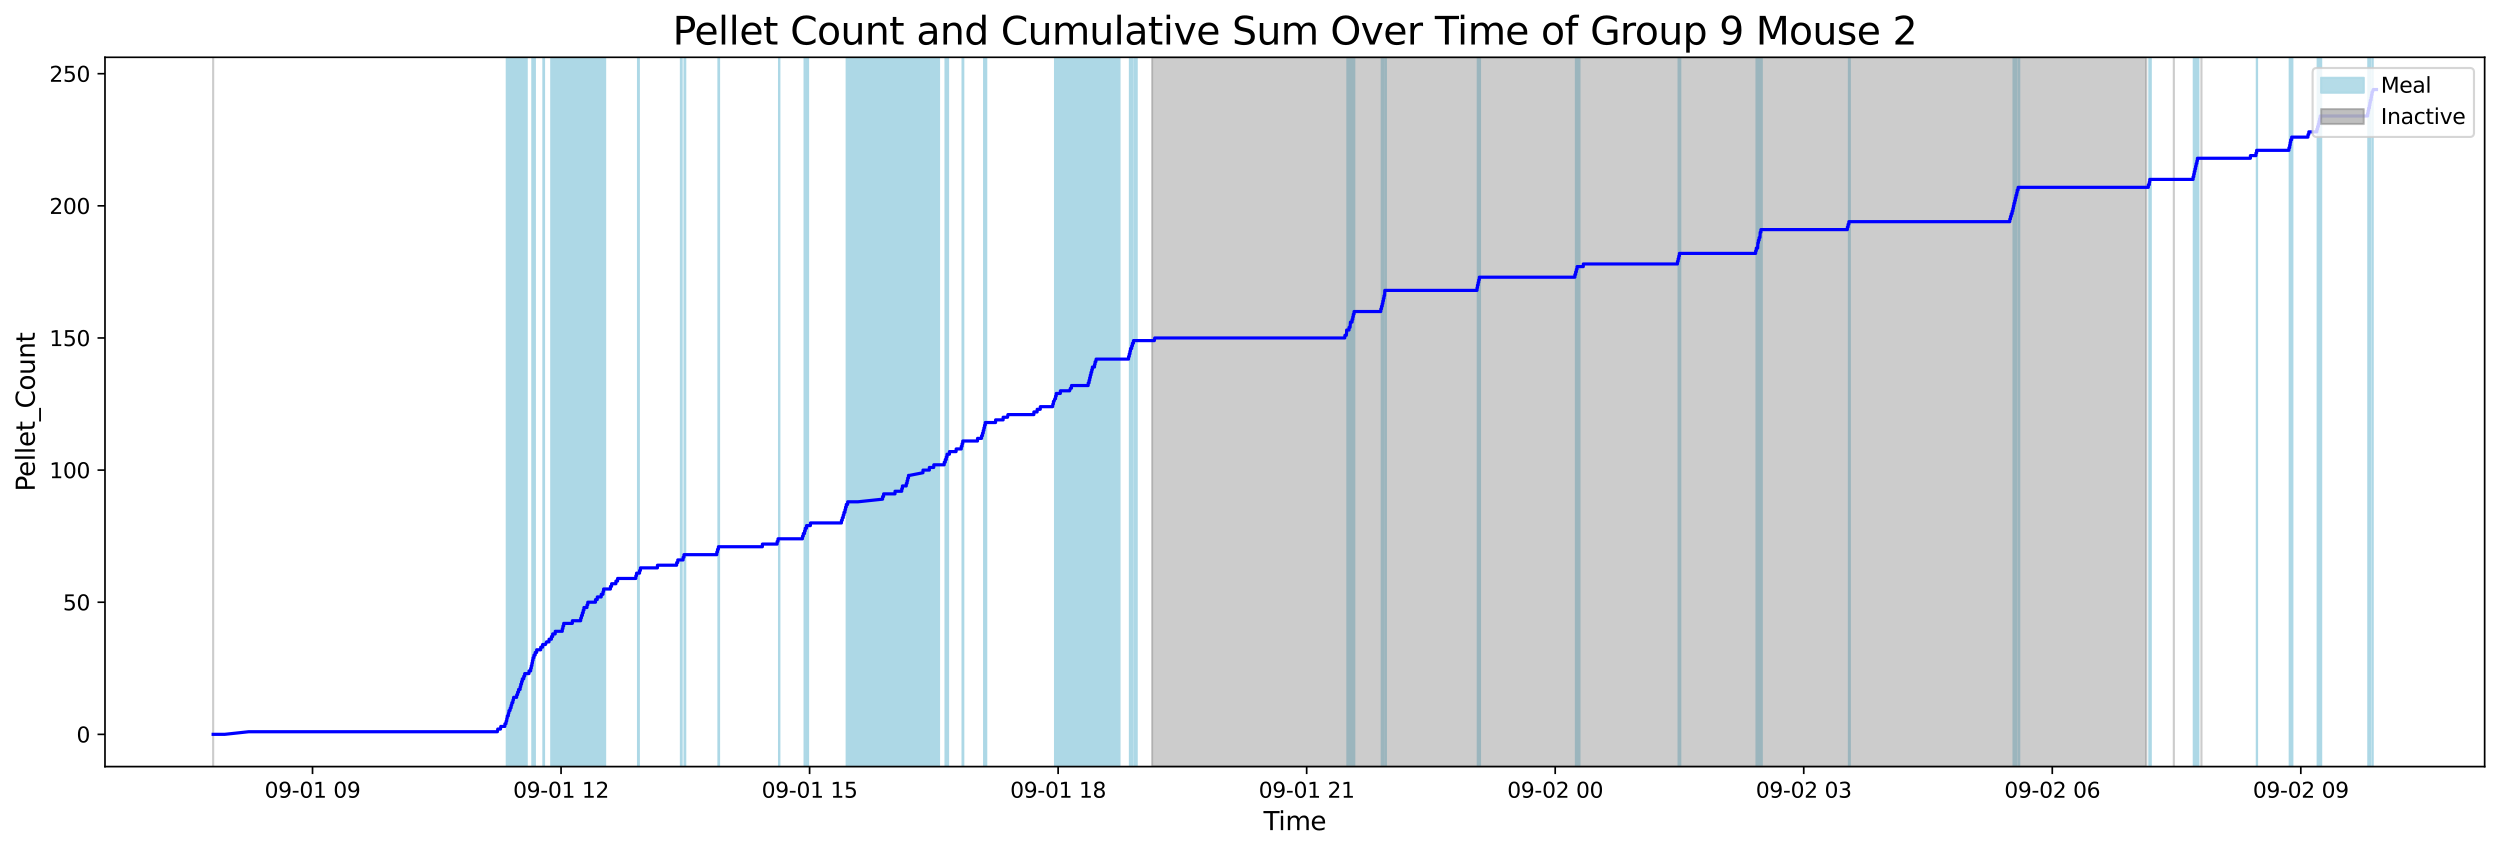 <?xml version="1.0" encoding="utf-8" standalone="no"?>
<!DOCTYPE svg PUBLIC "-//W3C//DTD SVG 1.1//EN"
  "http://www.w3.org/Graphics/SVG/1.1/DTD/svg11.dtd">
<svg xmlns:xlink="http://www.w3.org/1999/xlink" width="1172.435pt" height="399.009pt" viewBox="0 0 1172.435 399.009" xmlns="http://www.w3.org/2000/svg" version="1.1">
 <defs>
  <style type="text/css">*{stroke-linejoin: round; stroke-linecap: butt}</style>
 </defs>
 <g id="figure_1">
  <g id="patch_1">
   <path d="M 0 399.009 
L 1172.435 399.009 
L 1172.435 0 
L 0 0 
z
" style="fill: #ffffff"/>
  </g>
  <g id="axes_1">
   <g id="patch_2">
    <path d="M 49.235 359.517 
L 1165.235 359.517 
L 1165.235 26.877 
L 49.235 26.877 
z
" style="fill: #ffffff"/>
   </g>
   <g id="patch_3">
    <path d="M 242.827 359.517 
L 242.827 26.877 
L 237.666 26.877 
L 237.666 359.517 
z
" clip-path="url(#padd01efa93)" style="fill: #add8e6; stroke: #add8e6; stroke-linejoin: miter"/>
   </g>
   <g id="patch_4">
    <path d="M 241.933 359.517 
L 241.933 26.877 
L 242.046 26.877 
L 242.046 359.517 
z
" clip-path="url(#padd01efa93)" style="fill: #add8e6; stroke: #add8e6; stroke-linejoin: miter"/>
   </g>
   <g id="patch_5">
    <path d="M 244.824 359.517 
L 244.824 26.877 
L 242.918 26.877 
L 242.918 359.517 
z
" clip-path="url(#padd01efa93)" style="fill: #add8e6; stroke: #add8e6; stroke-linejoin: miter"/>
   </g>
   <g id="patch_6">
    <path d="M 245.301 359.517 
L 245.301 26.877 
L 243.816 26.877 
L 243.816 359.517 
z
" clip-path="url(#padd01efa93)" style="fill: #add8e6; stroke: #add8e6; stroke-linejoin: miter"/>
   </g>
   <g id="patch_7">
    <path d="M 246.512 359.517 
L 246.512 26.877 
L 243.76 26.877 
L 243.76 359.517 
z
" clip-path="url(#padd01efa93)" style="fill: #add8e6; stroke: #add8e6; stroke-linejoin: miter"/>
   </g>
   <g id="patch_8">
    <path d="M 245.892 359.517 
L 245.892 26.877 
L 245.981 26.877 
L 245.981 359.517 
z
" clip-path="url(#padd01efa93)" style="fill: #add8e6; stroke: #add8e6; stroke-linejoin: miter"/>
   </g>
   <g id="patch_9">
    <path d="M 246.784 359.517 
L 246.784 26.877 
L 247.014 26.877 
L 247.014 359.517 
z
" clip-path="url(#padd01efa93)" style="fill: #add8e6; stroke: #add8e6; stroke-linejoin: miter"/>
   </g>
   <g id="patch_10">
    <path d="M 249.641 359.517 
L 249.641 26.877 
L 250.841 26.877 
L 250.841 359.517 
z
" clip-path="url(#padd01efa93)" style="fill: #add8e6; stroke: #add8e6; stroke-linejoin: miter"/>
   </g>
   <g id="patch_11">
    <path d="M 255.132 359.517 
L 255.132 26.877 
L 254.832 26.877 
L 254.832 359.517 
z
" clip-path="url(#padd01efa93)" style="fill: #add8e6; stroke: #add8e6; stroke-linejoin: miter"/>
   </g>
   <g id="patch_12">
    <path d="M 283.076 359.517 
L 283.076 26.877 
L 258.521 26.877 
L 258.521 359.517 
z
" clip-path="url(#padd01efa93)" style="fill: #add8e6; stroke: #add8e6; stroke-linejoin: miter"/>
   </g>
   <g id="patch_13">
    <path d="M 259.689 359.517 
L 259.689 26.877 
L 259.693 26.877 
L 259.693 359.517 
z
" clip-path="url(#padd01efa93)" style="fill: #add8e6; stroke: #add8e6; stroke-linejoin: miter"/>
   </g>
   <g id="patch_14">
    <path d="M 276.4 359.517 
L 276.4 26.877 
L 273.598 26.877 
L 273.598 359.517 
z
" clip-path="url(#padd01efa93)" style="fill: #add8e6; stroke: #add8e6; stroke-linejoin: miter"/>
   </g>
   <g id="patch_15">
    <path d="M 276.124 359.517 
L 276.124 26.877 
L 276.251 26.877 
L 276.251 359.517 
z
" clip-path="url(#padd01efa93)" style="fill: #add8e6; stroke: #add8e6; stroke-linejoin: miter"/>
   </g>
   <g id="patch_16">
    <path d="M 282.921 359.517 
L 282.921 26.877 
L 283.782 26.877 
L 283.782 359.517 
z
" clip-path="url(#padd01efa93)" style="fill: #add8e6; stroke: #add8e6; stroke-linejoin: miter"/>
   </g>
   <g id="patch_17">
    <path d="M 299.219 359.517 
L 299.219 26.877 
L 299.599 26.877 
L 299.599 359.517 
z
" clip-path="url(#padd01efa93)" style="fill: #add8e6; stroke: #add8e6; stroke-linejoin: miter"/>
   </g>
   <g id="patch_18">
    <path d="M 319.334 359.517 
L 319.334 26.877 
L 319.666 26.877 
L 319.666 359.517 
z
" clip-path="url(#padd01efa93)" style="fill: #add8e6; stroke: #add8e6; stroke-linejoin: miter"/>
   </g>
   <g id="patch_19">
    <path d="M 321.031 359.517 
L 321.031 26.877 
L 321.352 26.877 
L 321.352 359.517 
z
" clip-path="url(#padd01efa93)" style="fill: #add8e6; stroke: #add8e6; stroke-linejoin: miter"/>
   </g>
   <g id="patch_20">
    <path d="M 336.926 359.517 
L 336.926 26.877 
L 337.215 26.877 
L 337.215 359.517 
z
" clip-path="url(#padd01efa93)" style="fill: #add8e6; stroke: #add8e6; stroke-linejoin: miter"/>
   </g>
   <g id="patch_21">
    <path d="M 365.495 359.517 
L 365.495 26.877 
L 365.355 26.877 
L 365.355 359.517 
z
" clip-path="url(#padd01efa93)" style="fill: #add8e6; stroke: #add8e6; stroke-linejoin: miter"/>
   </g>
   <g id="patch_22">
    <path d="M 377.462 359.517 
L 377.462 26.877 
L 377.332 26.877 
L 377.332 359.517 
z
" clip-path="url(#padd01efa93)" style="fill: #add8e6; stroke: #add8e6; stroke-linejoin: miter"/>
   </g>
   <g id="patch_23">
    <path d="M 378.232 359.517 
L 378.232 26.877 
L 378.96 26.877 
L 378.96 359.517 
z
" clip-path="url(#padd01efa93)" style="fill: #add8e6; stroke: #add8e6; stroke-linejoin: miter"/>
   </g>
   <g id="patch_24">
    <path d="M 421.402 359.517 
L 421.402 26.877 
L 397.069 26.877 
L 397.069 359.517 
z
" clip-path="url(#padd01efa93)" style="fill: #add8e6; stroke: #add8e6; stroke-linejoin: miter"/>
   </g>
   <g id="patch_25">
    <path d="M 398.835 359.517 
L 398.835 26.877 
L 398.058 26.877 
L 398.058 359.517 
z
" clip-path="url(#padd01efa93)" style="fill: #add8e6; stroke: #add8e6; stroke-linejoin: miter"/>
   </g>
   <g id="patch_26">
    <path d="M 440.375 359.517 
L 440.375 26.877 
L 414.684 26.877 
L 414.684 359.517 
z
" clip-path="url(#padd01efa93)" style="fill: #add8e6; stroke: #add8e6; stroke-linejoin: miter"/>
   </g>
   <g id="patch_27">
    <path d="M 426.122 359.517 
L 426.122 26.877 
L 426.537 26.877 
L 426.537 359.517 
z
" clip-path="url(#padd01efa93)" style="fill: #add8e6; stroke: #add8e6; stroke-linejoin: miter"/>
   </g>
   <g id="patch_28">
    <path d="M 443.424 359.517 
L 443.424 26.877 
L 444.614 26.877 
L 444.614 359.517 
z
" clip-path="url(#padd01efa93)" style="fill: #add8e6; stroke: #add8e6; stroke-linejoin: miter"/>
   </g>
   <g id="patch_29">
    <path d="M 451.411 359.517 
L 451.411 26.877 
L 451.75 26.877 
L 451.75 359.517 
z
" clip-path="url(#padd01efa93)" style="fill: #add8e6; stroke: #add8e6; stroke-linejoin: miter"/>
   </g>
   <g id="patch_30">
    <path d="M 461.517 359.517 
L 461.517 26.877 
L 462.512 26.877 
L 462.512 359.517 
z
" clip-path="url(#padd01efa93)" style="fill: #add8e6; stroke: #add8e6; stroke-linejoin: miter"/>
   </g>
   <g id="patch_31">
    <path d="M 499.793 359.517 
L 499.793 26.877 
L 494.785 26.877 
L 494.785 359.517 
z
" clip-path="url(#padd01efa93)" style="fill: #add8e6; stroke: #add8e6; stroke-linejoin: miter"/>
   </g>
   <g id="patch_32">
    <path d="M 513.939 359.517 
L 513.939 26.877 
L 495.901 26.877 
L 495.901 359.517 
z
" clip-path="url(#padd01efa93)" style="fill: #add8e6; stroke: #add8e6; stroke-linejoin: miter"/>
   </g>
   <g id="patch_33">
    <path d="M 525.01 359.517 
L 525.01 26.877 
L 503.085 26.877 
L 503.085 359.517 
z
" clip-path="url(#padd01efa93)" style="fill: #add8e6; stroke: #add8e6; stroke-linejoin: miter"/>
   </g>
   <g id="patch_34">
    <path d="M 512.133 359.517 
L 512.133 26.877 
L 511.779 26.877 
L 511.779 359.517 
z
" clip-path="url(#padd01efa93)" style="fill: #add8e6; stroke: #add8e6; stroke-linejoin: miter"/>
   </g>
   <g id="patch_35">
    <path d="M 513.355 359.517 
L 513.355 26.877 
L 512.778 26.877 
L 512.778 359.517 
z
" clip-path="url(#padd01efa93)" style="fill: #add8e6; stroke: #add8e6; stroke-linejoin: miter"/>
   </g>
   <g id="patch_36">
    <path d="M 513.898 359.517 
L 513.898 26.877 
L 513.968 26.877 
L 513.968 359.517 
z
" clip-path="url(#padd01efa93)" style="fill: #add8e6; stroke: #add8e6; stroke-linejoin: miter"/>
   </g>
   <g id="patch_37">
    <path d="M 529.899 359.517 
L 529.899 26.877 
L 531.173 26.877 
L 531.173 359.517 
z
" clip-path="url(#padd01efa93)" style="fill: #add8e6; stroke: #add8e6; stroke-linejoin: miter"/>
   </g>
   <g id="patch_38">
    <path d="M 533.079 359.517 
L 533.079 26.877 
L 532.159 26.877 
L 532.159 359.517 
z
" clip-path="url(#padd01efa93)" style="fill: #add8e6; stroke: #add8e6; stroke-linejoin: miter"/>
   </g>
   <g id="patch_39">
    <path d="M 633.346 359.517 
L 633.346 26.877 
L 631.883 26.877 
L 631.883 359.517 
z
" clip-path="url(#padd01efa93)" style="fill: #add8e6; stroke: #add8e6; stroke-linejoin: miter"/>
   </g>
   <g id="patch_40">
    <path d="M 632.852 359.517 
L 632.852 26.877 
L 633.173 26.877 
L 633.173 359.517 
z
" clip-path="url(#padd01efa93)" style="fill: #add8e6; stroke: #add8e6; stroke-linejoin: miter"/>
   </g>
   <g id="patch_41">
    <path d="M 634.048 359.517 
L 634.048 26.877 
L 633.871 26.877 
L 633.871 359.517 
z
" clip-path="url(#padd01efa93)" style="fill: #add8e6; stroke: #add8e6; stroke-linejoin: miter"/>
   </g>
   <g id="patch_42">
    <path d="M 634.648 359.517 
L 634.648 26.877 
L 635.114 26.877 
L 635.114 359.517 
z
" clip-path="url(#padd01efa93)" style="fill: #add8e6; stroke: #add8e6; stroke-linejoin: miter"/>
   </g>
   <g id="patch_43">
    <path d="M 648 359.517 
L 648 26.877 
L 648.296 26.877 
L 648.296 359.517 
z
" clip-path="url(#padd01efa93)" style="fill: #add8e6; stroke: #add8e6; stroke-linejoin: miter"/>
   </g>
   <g id="patch_44">
    <path d="M 648.952 359.517 
L 648.952 26.877 
L 648.872 26.877 
L 648.872 359.517 
z
" clip-path="url(#padd01efa93)" style="fill: #add8e6; stroke: #add8e6; stroke-linejoin: miter"/>
   </g>
   <g id="patch_45">
    <path d="M 649.942 359.517 
L 649.942 26.877 
L 649.878 26.877 
L 649.878 359.517 
z
" clip-path="url(#padd01efa93)" style="fill: #add8e6; stroke: #add8e6; stroke-linejoin: miter"/>
   </g>
   <g id="patch_46">
    <path d="M 693.045 359.517 
L 693.045 26.877 
L 694.079 26.877 
L 694.079 359.517 
z
" clip-path="url(#padd01efa93)" style="fill: #add8e6; stroke: #add8e6; stroke-linejoin: miter"/>
   </g>
   <g id="patch_47">
    <path d="M 739.061 359.517 
L 739.061 26.877 
L 739.301 26.877 
L 739.301 359.517 
z
" clip-path="url(#padd01efa93)" style="fill: #add8e6; stroke: #add8e6; stroke-linejoin: miter"/>
   </g>
   <g id="patch_48">
    <path d="M 740.715 359.517 
L 740.715 26.877 
L 739.959 26.877 
L 739.959 359.517 
z
" clip-path="url(#padd01efa93)" style="fill: #add8e6; stroke: #add8e6; stroke-linejoin: miter"/>
   </g>
   <g id="patch_49">
    <path d="M 787.213 359.517 
L 787.213 26.877 
L 787.992 26.877 
L 787.992 359.517 
z
" clip-path="url(#padd01efa93)" style="fill: #add8e6; stroke: #add8e6; stroke-linejoin: miter"/>
   </g>
   <g id="patch_50">
    <path d="M 823.758 359.517 
L 823.758 26.877 
L 823.976 26.877 
L 823.976 359.517 
z
" clip-path="url(#padd01efa93)" style="fill: #add8e6; stroke: #add8e6; stroke-linejoin: miter"/>
   </g>
   <g id="patch_51">
    <path d="M 824.696 359.517 
L 824.696 26.877 
L 826.218 26.877 
L 826.218 359.517 
z
" clip-path="url(#padd01efa93)" style="fill: #add8e6; stroke: #add8e6; stroke-linejoin: miter"/>
   </g>
   <g id="patch_52">
    <path d="M 867.087 359.517 
L 867.087 26.877 
L 867.505 26.877 
L 867.505 359.517 
z
" clip-path="url(#padd01efa93)" style="fill: #add8e6; stroke: #add8e6; stroke-linejoin: miter"/>
   </g>
   <g id="patch_53">
    <path d="M 944.297 359.517 
L 944.297 26.877 
L 945.746 26.877 
L 945.746 359.517 
z
" clip-path="url(#padd01efa93)" style="fill: #add8e6; stroke: #add8e6; stroke-linejoin: miter"/>
   </g>
   <g id="patch_54">
    <path d="M 946.959 359.517 
L 946.959 26.877 
L 946.894 26.877 
L 946.894 359.517 
z
" clip-path="url(#padd01efa93)" style="fill: #add8e6; stroke: #add8e6; stroke-linejoin: miter"/>
   </g>
   <g id="patch_55">
    <path d="M 1007.996 359.517 
L 1007.996 26.877 
L 1008.654 26.877 
L 1008.654 359.517 
z
" clip-path="url(#padd01efa93)" style="fill: #add8e6; stroke: #add8e6; stroke-linejoin: miter"/>
   </g>
   <g id="patch_56">
    <path d="M 1028.825 359.517 
L 1028.825 26.877 
L 1030.966 26.877 
L 1030.966 359.517 
z
" clip-path="url(#padd01efa93)" style="fill: #add8e6; stroke: #add8e6; stroke-linejoin: miter"/>
   </g>
   <g id="patch_57">
    <path d="M 1058.394 359.517 
L 1058.394 26.877 
L 1058.495 26.877 
L 1058.495 359.517 
z
" clip-path="url(#padd01efa93)" style="fill: #add8e6; stroke: #add8e6; stroke-linejoin: miter"/>
   </g>
   <g id="patch_58">
    <path d="M 1073.821 359.517 
L 1073.821 26.877 
L 1075.049 26.877 
L 1075.049 359.517 
z
" clip-path="url(#padd01efa93)" style="fill: #add8e6; stroke: #add8e6; stroke-linejoin: miter"/>
   </g>
   <g id="patch_59">
    <path d="M 1086.929 359.517 
L 1086.929 26.877 
L 1087.842 26.877 
L 1087.842 359.517 
z
" clip-path="url(#padd01efa93)" style="fill: #add8e6; stroke: #add8e6; stroke-linejoin: miter"/>
   </g>
   <g id="patch_60">
    <path d="M 1088.563 359.517 
L 1088.563 26.877 
L 1088.375 26.877 
L 1088.375 359.517 
z
" clip-path="url(#padd01efa93)" style="fill: #add8e6; stroke: #add8e6; stroke-linejoin: miter"/>
   </g>
   <g id="patch_61">
    <path d="M 1110.674 359.517 
L 1110.674 26.877 
L 1111.671 26.877 
L 1111.671 359.517 
z
" clip-path="url(#padd01efa93)" style="fill: #add8e6; stroke: #add8e6; stroke-linejoin: miter"/>
   </g>
   <g id="patch_62">
    <path d="M 1112.733 359.517 
L 1112.733 26.877 
L 1112.686 26.877 
L 1112.686 359.517 
z
" clip-path="url(#padd01efa93)" style="fill: #add8e6; stroke: #add8e6; stroke-linejoin: miter"/>
   </g>
   <g id="patch_63">
    <path d="M 99.962 26.877 
L 99.962 26.877 
L 99.962 359.517 
" clip-path="url(#padd01efa93)" style="fill: #808080; opacity: 0.4; stroke: #808080; stroke-linejoin: miter"/>
   </g>
   <g id="patch_64">
    <path d="M 540.29 359.517 
L 540.29 26.877 
L 1006.519 26.877 
L 1006.519 359.517 
z
" clip-path="url(#padd01efa93)" style="fill: #808080; opacity: 0.4; stroke: #808080; stroke-linejoin: miter"/>
   </g>
   <g id="patch_65">
    <path d="M 1019.47 26.877 
L 1019.47 26.877 
L 1019.47 359.517 
" clip-path="url(#padd01efa93)" style="fill: #808080; opacity: 0.4; stroke: #808080; stroke-linejoin: miter"/>
   </g>
   <g id="patch_66">
    <path d="M 1032.421 26.877 
L 1032.421 26.877 
L 1032.421 359.517 
" clip-path="url(#padd01efa93)" style="fill: #808080; opacity: 0.4; stroke: #808080; stroke-linejoin: miter"/>
   </g>
   <g id="matplotlib.axis_1">
    <g id="xtick_1">
     <g id="line2d_1">
      <defs>
       <path id="mde38ed1859" d="M 0 0 
L 0 3.5 
" style="stroke: #000000; stroke-width: 0.8"/>
      </defs>
      <g>
       <use xlink:href="#mde38ed1859" x="146.564" y="359.517" style="stroke: #000000; stroke-width: 0.8"/>
      </g>
     </g>
     <g id="text_1">
      <!-- 09-01 09 -->
      <g transform="translate(124.083 374.116) scale(0.1 -0.1)">
       <defs>
        <path id="DejaVuSans-30" d="M 2034 4250 
Q 1547 4250 1301 3770 
Q 1056 3291 1056 2328 
Q 1056 1369 1301 889 
Q 1547 409 2034 409 
Q 2525 409 2770 889 
Q 3016 1369 3016 2328 
Q 3016 3291 2770 3770 
Q 2525 4250 2034 4250 
z
M 2034 4750 
Q 2819 4750 3233 4129 
Q 3647 3509 3647 2328 
Q 3647 1150 3233 529 
Q 2819 -91 2034 -91 
Q 1250 -91 836 529 
Q 422 1150 422 2328 
Q 422 3509 836 4129 
Q 1250 4750 2034 4750 
z
" transform="scale(0.016)"/>
        <path id="DejaVuSans-39" d="M 703 97 
L 703 672 
Q 941 559 1184 500 
Q 1428 441 1663 441 
Q 2288 441 2617 861 
Q 2947 1281 2994 2138 
Q 2813 1869 2534 1725 
Q 2256 1581 1919 1581 
Q 1219 1581 811 2004 
Q 403 2428 403 3163 
Q 403 3881 828 4315 
Q 1253 4750 1959 4750 
Q 2769 4750 3195 4129 
Q 3622 3509 3622 2328 
Q 3622 1225 3098 567 
Q 2575 -91 1691 -91 
Q 1453 -91 1209 -44 
Q 966 3 703 97 
z
M 1959 2075 
Q 2384 2075 2632 2365 
Q 2881 2656 2881 3163 
Q 2881 3666 2632 3958 
Q 2384 4250 1959 4250 
Q 1534 4250 1286 3958 
Q 1038 3666 1038 3163 
Q 1038 2656 1286 2365 
Q 1534 2075 1959 2075 
z
" transform="scale(0.016)"/>
        <path id="DejaVuSans-2d" d="M 313 2009 
L 1997 2009 
L 1997 1497 
L 313 1497 
L 313 2009 
z
" transform="scale(0.016)"/>
        <path id="DejaVuSans-31" d="M 794 531 
L 1825 531 
L 1825 4091 
L 703 3866 
L 703 4441 
L 1819 4666 
L 2450 4666 
L 2450 531 
L 3481 531 
L 3481 0 
L 794 0 
L 794 531 
z
" transform="scale(0.016)"/>
        <path id="DejaVuSans-20" transform="scale(0.016)"/>
       </defs>
       <use xlink:href="#DejaVuSans-30"/>
       <use xlink:href="#DejaVuSans-39" x="63.623"/>
       <use xlink:href="#DejaVuSans-2d" x="127.246"/>
       <use xlink:href="#DejaVuSans-30" x="163.33"/>
       <use xlink:href="#DejaVuSans-31" x="226.953"/>
       <use xlink:href="#DejaVuSans-20" x="290.576"/>
       <use xlink:href="#DejaVuSans-30" x="322.363"/>
       <use xlink:href="#DejaVuSans-39" x="385.986"/>
      </g>
     </g>
    </g>
    <g id="xtick_2">
     <g id="line2d_2">
      <g>
       <use xlink:href="#mde38ed1859" x="263.121" y="359.517" style="stroke: #000000; stroke-width: 0.8"/>
      </g>
     </g>
     <g id="text_2">
      <!-- 09-01 12 -->
      <g transform="translate(240.641 374.116) scale(0.1 -0.1)">
       <defs>
        <path id="DejaVuSans-32" d="M 1228 531 
L 3431 531 
L 3431 0 
L 469 0 
L 469 531 
Q 828 903 1448 1529 
Q 2069 2156 2228 2338 
Q 2531 2678 2651 2914 
Q 2772 3150 2772 3378 
Q 2772 3750 2511 3984 
Q 2250 4219 1831 4219 
Q 1534 4219 1204 4116 
Q 875 4013 500 3803 
L 500 4441 
Q 881 4594 1212 4672 
Q 1544 4750 1819 4750 
Q 2544 4750 2975 4387 
Q 3406 4025 3406 3419 
Q 3406 3131 3298 2873 
Q 3191 2616 2906 2266 
Q 2828 2175 2409 1742 
Q 1991 1309 1228 531 
z
" transform="scale(0.016)"/>
       </defs>
       <use xlink:href="#DejaVuSans-30"/>
       <use xlink:href="#DejaVuSans-39" x="63.623"/>
       <use xlink:href="#DejaVuSans-2d" x="127.246"/>
       <use xlink:href="#DejaVuSans-30" x="163.33"/>
       <use xlink:href="#DejaVuSans-31" x="226.953"/>
       <use xlink:href="#DejaVuSans-20" x="290.576"/>
       <use xlink:href="#DejaVuSans-31" x="322.363"/>
       <use xlink:href="#DejaVuSans-32" x="385.986"/>
      </g>
     </g>
    </g>
    <g id="xtick_3">
     <g id="line2d_3">
      <g>
       <use xlink:href="#mde38ed1859" x="379.678" y="359.517" style="stroke: #000000; stroke-width: 0.8"/>
      </g>
     </g>
     <g id="text_3">
      <!-- 09-01 15 -->
      <g transform="translate(357.198 374.116) scale(0.1 -0.1)">
       <defs>
        <path id="DejaVuSans-35" d="M 691 4666 
L 3169 4666 
L 3169 4134 
L 1269 4134 
L 1269 2991 
Q 1406 3038 1543 3061 
Q 1681 3084 1819 3084 
Q 2600 3084 3056 2656 
Q 3513 2228 3513 1497 
Q 3513 744 3044 326 
Q 2575 -91 1722 -91 
Q 1428 -91 1123 -41 
Q 819 9 494 109 
L 494 744 
Q 775 591 1075 516 
Q 1375 441 1709 441 
Q 2250 441 2565 725 
Q 2881 1009 2881 1497 
Q 2881 1984 2565 2268 
Q 2250 2553 1709 2553 
Q 1456 2553 1204 2497 
Q 953 2441 691 2322 
L 691 4666 
z
" transform="scale(0.016)"/>
       </defs>
       <use xlink:href="#DejaVuSans-30"/>
       <use xlink:href="#DejaVuSans-39" x="63.623"/>
       <use xlink:href="#DejaVuSans-2d" x="127.246"/>
       <use xlink:href="#DejaVuSans-30" x="163.33"/>
       <use xlink:href="#DejaVuSans-31" x="226.953"/>
       <use xlink:href="#DejaVuSans-20" x="290.576"/>
       <use xlink:href="#DejaVuSans-31" x="322.363"/>
       <use xlink:href="#DejaVuSans-35" x="385.986"/>
      </g>
     </g>
    </g>
    <g id="xtick_4">
     <g id="line2d_4">
      <g>
       <use xlink:href="#mde38ed1859" x="496.236" y="359.517" style="stroke: #000000; stroke-width: 0.8"/>
      </g>
     </g>
     <g id="text_4">
      <!-- 09-01 18 -->
      <g transform="translate(473.755 374.116) scale(0.1 -0.1)">
       <defs>
        <path id="DejaVuSans-38" d="M 2034 2216 
Q 1584 2216 1326 1975 
Q 1069 1734 1069 1313 
Q 1069 891 1326 650 
Q 1584 409 2034 409 
Q 2484 409 2743 651 
Q 3003 894 3003 1313 
Q 3003 1734 2745 1975 
Q 2488 2216 2034 2216 
z
M 1403 2484 
Q 997 2584 770 2862 
Q 544 3141 544 3541 
Q 544 4100 942 4425 
Q 1341 4750 2034 4750 
Q 2731 4750 3128 4425 
Q 3525 4100 3525 3541 
Q 3525 3141 3298 2862 
Q 3072 2584 2669 2484 
Q 3125 2378 3379 2068 
Q 3634 1759 3634 1313 
Q 3634 634 3220 271 
Q 2806 -91 2034 -91 
Q 1263 -91 848 271 
Q 434 634 434 1313 
Q 434 1759 690 2068 
Q 947 2378 1403 2484 
z
M 1172 3481 
Q 1172 3119 1398 2916 
Q 1625 2713 2034 2713 
Q 2441 2713 2670 2916 
Q 2900 3119 2900 3481 
Q 2900 3844 2670 4047 
Q 2441 4250 2034 4250 
Q 1625 4250 1398 4047 
Q 1172 3844 1172 3481 
z
" transform="scale(0.016)"/>
       </defs>
       <use xlink:href="#DejaVuSans-30"/>
       <use xlink:href="#DejaVuSans-39" x="63.623"/>
       <use xlink:href="#DejaVuSans-2d" x="127.246"/>
       <use xlink:href="#DejaVuSans-30" x="163.33"/>
       <use xlink:href="#DejaVuSans-31" x="226.953"/>
       <use xlink:href="#DejaVuSans-20" x="290.576"/>
       <use xlink:href="#DejaVuSans-31" x="322.363"/>
       <use xlink:href="#DejaVuSans-38" x="385.986"/>
      </g>
     </g>
    </g>
    <g id="xtick_5">
     <g id="line2d_5">
      <g>
       <use xlink:href="#mde38ed1859" x="612.793" y="359.517" style="stroke: #000000; stroke-width: 0.8"/>
      </g>
     </g>
     <g id="text_5">
      <!-- 09-01 21 -->
      <g transform="translate(590.313 374.116) scale(0.1 -0.1)">
       <use xlink:href="#DejaVuSans-30"/>
       <use xlink:href="#DejaVuSans-39" x="63.623"/>
       <use xlink:href="#DejaVuSans-2d" x="127.246"/>
       <use xlink:href="#DejaVuSans-30" x="163.33"/>
       <use xlink:href="#DejaVuSans-31" x="226.953"/>
       <use xlink:href="#DejaVuSans-20" x="290.576"/>
       <use xlink:href="#DejaVuSans-32" x="322.363"/>
       <use xlink:href="#DejaVuSans-31" x="385.986"/>
      </g>
     </g>
    </g>
    <g id="xtick_6">
     <g id="line2d_6">
      <g>
       <use xlink:href="#mde38ed1859" x="729.35" y="359.517" style="stroke: #000000; stroke-width: 0.8"/>
      </g>
     </g>
     <g id="text_6">
      <!-- 09-02 00 -->
      <g transform="translate(706.87 374.116) scale(0.1 -0.1)">
       <use xlink:href="#DejaVuSans-30"/>
       <use xlink:href="#DejaVuSans-39" x="63.623"/>
       <use xlink:href="#DejaVuSans-2d" x="127.246"/>
       <use xlink:href="#DejaVuSans-30" x="163.33"/>
       <use xlink:href="#DejaVuSans-32" x="226.953"/>
       <use xlink:href="#DejaVuSans-20" x="290.576"/>
       <use xlink:href="#DejaVuSans-30" x="322.363"/>
       <use xlink:href="#DejaVuSans-30" x="385.986"/>
      </g>
     </g>
    </g>
    <g id="xtick_7">
     <g id="line2d_7">
      <g>
       <use xlink:href="#mde38ed1859" x="845.908" y="359.517" style="stroke: #000000; stroke-width: 0.8"/>
      </g>
     </g>
     <g id="text_7">
      <!-- 09-02 03 -->
      <g transform="translate(823.427 374.116) scale(0.1 -0.1)">
       <defs>
        <path id="DejaVuSans-33" d="M 2597 2516 
Q 3050 2419 3304 2112 
Q 3559 1806 3559 1356 
Q 3559 666 3084 287 
Q 2609 -91 1734 -91 
Q 1441 -91 1130 -33 
Q 819 25 488 141 
L 488 750 
Q 750 597 1062 519 
Q 1375 441 1716 441 
Q 2309 441 2620 675 
Q 2931 909 2931 1356 
Q 2931 1769 2642 2001 
Q 2353 2234 1838 2234 
L 1294 2234 
L 1294 2753 
L 1863 2753 
Q 2328 2753 2575 2939 
Q 2822 3125 2822 3475 
Q 2822 3834 2567 4026 
Q 2313 4219 1838 4219 
Q 1578 4219 1281 4162 
Q 984 4106 628 3988 
L 628 4550 
Q 988 4650 1302 4700 
Q 1616 4750 1894 4750 
Q 2613 4750 3031 4423 
Q 3450 4097 3450 3541 
Q 3450 3153 3228 2886 
Q 3006 2619 2597 2516 
z
" transform="scale(0.016)"/>
       </defs>
       <use xlink:href="#DejaVuSans-30"/>
       <use xlink:href="#DejaVuSans-39" x="63.623"/>
       <use xlink:href="#DejaVuSans-2d" x="127.246"/>
       <use xlink:href="#DejaVuSans-30" x="163.33"/>
       <use xlink:href="#DejaVuSans-32" x="226.953"/>
       <use xlink:href="#DejaVuSans-20" x="290.576"/>
       <use xlink:href="#DejaVuSans-30" x="322.363"/>
       <use xlink:href="#DejaVuSans-33" x="385.986"/>
      </g>
     </g>
    </g>
    <g id="xtick_8">
     <g id="line2d_8">
      <g>
       <use xlink:href="#mde38ed1859" x="962.465" y="359.517" style="stroke: #000000; stroke-width: 0.8"/>
      </g>
     </g>
     <g id="text_8">
      <!-- 09-02 06 -->
      <g transform="translate(939.985 374.116) scale(0.1 -0.1)">
       <defs>
        <path id="DejaVuSans-36" d="M 2113 2584 
Q 1688 2584 1439 2293 
Q 1191 2003 1191 1497 
Q 1191 994 1439 701 
Q 1688 409 2113 409 
Q 2538 409 2786 701 
Q 3034 994 3034 1497 
Q 3034 2003 2786 2293 
Q 2538 2584 2113 2584 
z
M 3366 4563 
L 3366 3988 
Q 3128 4100 2886 4159 
Q 2644 4219 2406 4219 
Q 1781 4219 1451 3797 
Q 1122 3375 1075 2522 
Q 1259 2794 1537 2939 
Q 1816 3084 2150 3084 
Q 2853 3084 3261 2657 
Q 3669 2231 3669 1497 
Q 3669 778 3244 343 
Q 2819 -91 2113 -91 
Q 1303 -91 875 529 
Q 447 1150 447 2328 
Q 447 3434 972 4092 
Q 1497 4750 2381 4750 
Q 2619 4750 2861 4703 
Q 3103 4656 3366 4563 
z
" transform="scale(0.016)"/>
       </defs>
       <use xlink:href="#DejaVuSans-30"/>
       <use xlink:href="#DejaVuSans-39" x="63.623"/>
       <use xlink:href="#DejaVuSans-2d" x="127.246"/>
       <use xlink:href="#DejaVuSans-30" x="163.33"/>
       <use xlink:href="#DejaVuSans-32" x="226.953"/>
       <use xlink:href="#DejaVuSans-20" x="290.576"/>
       <use xlink:href="#DejaVuSans-30" x="322.363"/>
       <use xlink:href="#DejaVuSans-36" x="385.986"/>
      </g>
     </g>
    </g>
    <g id="xtick_9">
     <g id="line2d_9">
      <g>
       <use xlink:href="#mde38ed1859" x="1079.022" y="359.517" style="stroke: #000000; stroke-width: 0.8"/>
      </g>
     </g>
     <g id="text_9">
      <!-- 09-02 09 -->
      <g transform="translate(1056.542 374.116) scale(0.1 -0.1)">
       <use xlink:href="#DejaVuSans-30"/>
       <use xlink:href="#DejaVuSans-39" x="63.623"/>
       <use xlink:href="#DejaVuSans-2d" x="127.246"/>
       <use xlink:href="#DejaVuSans-30" x="163.33"/>
       <use xlink:href="#DejaVuSans-32" x="226.953"/>
       <use xlink:href="#DejaVuSans-20" x="290.576"/>
       <use xlink:href="#DejaVuSans-30" x="322.363"/>
       <use xlink:href="#DejaVuSans-39" x="385.986"/>
      </g>
     </g>
    </g>
    <g id="text_10">
     <!-- Time -->
     <g transform="translate(592.555 389.313) scale(0.12 -0.12)">
      <defs>
       <path id="DejaVuSans-54" d="M -19 4666 
L 3928 4666 
L 3928 4134 
L 2272 4134 
L 2272 0 
L 1638 0 
L 1638 4134 
L -19 4134 
L -19 4666 
z
" transform="scale(0.016)"/>
       <path id="DejaVuSans-69" d="M 603 3500 
L 1178 3500 
L 1178 0 
L 603 0 
L 603 3500 
z
M 603 4863 
L 1178 4863 
L 1178 4134 
L 603 4134 
L 603 4863 
z
" transform="scale(0.016)"/>
       <path id="DejaVuSans-6d" d="M 3328 2828 
Q 3544 3216 3844 3400 
Q 4144 3584 4550 3584 
Q 5097 3584 5394 3201 
Q 5691 2819 5691 2113 
L 5691 0 
L 5113 0 
L 5113 2094 
Q 5113 2597 4934 2840 
Q 4756 3084 4391 3084 
Q 3944 3084 3684 2787 
Q 3425 2491 3425 1978 
L 3425 0 
L 2847 0 
L 2847 2094 
Q 2847 2600 2669 2842 
Q 2491 3084 2119 3084 
Q 1678 3084 1418 2786 
Q 1159 2488 1159 1978 
L 1159 0 
L 581 0 
L 581 3500 
L 1159 3500 
L 1159 2956 
Q 1356 3278 1631 3431 
Q 1906 3584 2284 3584 
Q 2666 3584 2933 3390 
Q 3200 3197 3328 2828 
z
" transform="scale(0.016)"/>
       <path id="DejaVuSans-65" d="M 3597 1894 
L 3597 1613 
L 953 1613 
Q 991 1019 1311 708 
Q 1631 397 2203 397 
Q 2534 397 2845 478 
Q 3156 559 3463 722 
L 3463 178 
Q 3153 47 2828 -22 
Q 2503 -91 2169 -91 
Q 1331 -91 842 396 
Q 353 884 353 1716 
Q 353 2575 817 3079 
Q 1281 3584 2069 3584 
Q 2775 3584 3186 3129 
Q 3597 2675 3597 1894 
z
M 3022 2063 
Q 3016 2534 2758 2815 
Q 2500 3097 2075 3097 
Q 1594 3097 1305 2825 
Q 1016 2553 972 2059 
L 3022 2063 
z
" transform="scale(0.016)"/>
      </defs>
      <use xlink:href="#DejaVuSans-54"/>
      <use xlink:href="#DejaVuSans-69" x="57.959"/>
      <use xlink:href="#DejaVuSans-6d" x="85.742"/>
      <use xlink:href="#DejaVuSans-65" x="183.154"/>
     </g>
    </g>
   </g>
   <g id="matplotlib.axis_2">
    <g id="ytick_1">
     <g id="line2d_10">
      <defs>
       <path id="m488defc311" d="M 0 0 
L -3.5 0 
" style="stroke: #000000; stroke-width: 0.8"/>
      </defs>
      <g>
       <use xlink:href="#m488defc311" x="49.235" y="344.397" style="stroke: #000000; stroke-width: 0.8"/>
      </g>
     </g>
     <g id="text_11">
      <!-- 0 -->
      <g transform="translate(35.873 348.196) scale(0.1 -0.1)">
       <use xlink:href="#DejaVuSans-30"/>
      </g>
     </g>
    </g>
    <g id="ytick_2">
     <g id="line2d_11">
      <g>
       <use xlink:href="#m488defc311" x="49.235" y="282.43" style="stroke: #000000; stroke-width: 0.8"/>
      </g>
     </g>
     <g id="text_12">
      <!-- 50 -->
      <g transform="translate(29.51 286.229) scale(0.1 -0.1)">
       <use xlink:href="#DejaVuSans-35"/>
       <use xlink:href="#DejaVuSans-30" x="63.623"/>
      </g>
     </g>
    </g>
    <g id="ytick_3">
     <g id="line2d_12">
      <g>
       <use xlink:href="#m488defc311" x="49.235" y="220.463" style="stroke: #000000; stroke-width: 0.8"/>
      </g>
     </g>
     <g id="text_13">
      <!-- 100 -->
      <g transform="translate(23.148 224.262) scale(0.1 -0.1)">
       <use xlink:href="#DejaVuSans-31"/>
       <use xlink:href="#DejaVuSans-30" x="63.623"/>
       <use xlink:href="#DejaVuSans-30" x="127.246"/>
      </g>
     </g>
    </g>
    <g id="ytick_4">
     <g id="line2d_13">
      <g>
       <use xlink:href="#m488defc311" x="49.235" y="158.496" style="stroke: #000000; stroke-width: 0.8"/>
      </g>
     </g>
     <g id="text_14">
      <!-- 150 -->
      <g transform="translate(23.148 162.295) scale(0.1 -0.1)">
       <use xlink:href="#DejaVuSans-31"/>
       <use xlink:href="#DejaVuSans-35" x="63.623"/>
       <use xlink:href="#DejaVuSans-30" x="127.246"/>
      </g>
     </g>
    </g>
    <g id="ytick_5">
     <g id="line2d_14">
      <g>
       <use xlink:href="#m488defc311" x="49.235" y="96.528" style="stroke: #000000; stroke-width: 0.8"/>
      </g>
     </g>
     <g id="text_15">
      <!-- 200 -->
      <g transform="translate(23.148 100.328) scale(0.1 -0.1)">
       <use xlink:href="#DejaVuSans-32"/>
       <use xlink:href="#DejaVuSans-30" x="63.623"/>
       <use xlink:href="#DejaVuSans-30" x="127.246"/>
      </g>
     </g>
    </g>
    <g id="ytick_6">
     <g id="line2d_15">
      <g>
       <use xlink:href="#m488defc311" x="49.235" y="34.561" style="stroke: #000000; stroke-width: 0.8"/>
      </g>
     </g>
     <g id="text_16">
      <!-- 250 -->
      <g transform="translate(23.148 38.36) scale(0.1 -0.1)">
       <use xlink:href="#DejaVuSans-32"/>
       <use xlink:href="#DejaVuSans-35" x="63.623"/>
       <use xlink:href="#DejaVuSans-30" x="127.246"/>
      </g>
     </g>
    </g>
    <g id="text_17">
     <!-- Pellet_Count -->
     <g transform="translate(16.318 230.485) rotate(-90) scale(0.12 -0.12)">
      <defs>
       <path id="DejaVuSans-50" d="M 1259 4147 
L 1259 2394 
L 2053 2394 
Q 2494 2394 2734 2622 
Q 2975 2850 2975 3272 
Q 2975 3691 2734 3919 
Q 2494 4147 2053 4147 
L 1259 4147 
z
M 628 4666 
L 2053 4666 
Q 2838 4666 3239 4311 
Q 3641 3956 3641 3272 
Q 3641 2581 3239 2228 
Q 2838 1875 2053 1875 
L 1259 1875 
L 1259 0 
L 628 0 
L 628 4666 
z
" transform="scale(0.016)"/>
       <path id="DejaVuSans-6c" d="M 603 4863 
L 1178 4863 
L 1178 0 
L 603 0 
L 603 4863 
z
" transform="scale(0.016)"/>
       <path id="DejaVuSans-74" d="M 1172 4494 
L 1172 3500 
L 2356 3500 
L 2356 3053 
L 1172 3053 
L 1172 1153 
Q 1172 725 1289 603 
Q 1406 481 1766 481 
L 2356 481 
L 2356 0 
L 1766 0 
Q 1100 0 847 248 
Q 594 497 594 1153 
L 594 3053 
L 172 3053 
L 172 3500 
L 594 3500 
L 594 4494 
L 1172 4494 
z
" transform="scale(0.016)"/>
       <path id="DejaVuSans-5f" d="M 3263 -1063 
L 3263 -1509 
L -63 -1509 
L -63 -1063 
L 3263 -1063 
z
" transform="scale(0.016)"/>
       <path id="DejaVuSans-43" d="M 4122 4306 
L 4122 3641 
Q 3803 3938 3442 4084 
Q 3081 4231 2675 4231 
Q 1875 4231 1450 3742 
Q 1025 3253 1025 2328 
Q 1025 1406 1450 917 
Q 1875 428 2675 428 
Q 3081 428 3442 575 
Q 3803 722 4122 1019 
L 4122 359 
Q 3791 134 3420 21 
Q 3050 -91 2638 -91 
Q 1578 -91 968 557 
Q 359 1206 359 2328 
Q 359 3453 968 4101 
Q 1578 4750 2638 4750 
Q 3056 4750 3426 4639 
Q 3797 4528 4122 4306 
z
" transform="scale(0.016)"/>
       <path id="DejaVuSans-6f" d="M 1959 3097 
Q 1497 3097 1228 2736 
Q 959 2375 959 1747 
Q 959 1119 1226 758 
Q 1494 397 1959 397 
Q 2419 397 2687 759 
Q 2956 1122 2956 1747 
Q 2956 2369 2687 2733 
Q 2419 3097 1959 3097 
z
M 1959 3584 
Q 2709 3584 3137 3096 
Q 3566 2609 3566 1747 
Q 3566 888 3137 398 
Q 2709 -91 1959 -91 
Q 1206 -91 779 398 
Q 353 888 353 1747 
Q 353 2609 779 3096 
Q 1206 3584 1959 3584 
z
" transform="scale(0.016)"/>
       <path id="DejaVuSans-75" d="M 544 1381 
L 544 3500 
L 1119 3500 
L 1119 1403 
Q 1119 906 1312 657 
Q 1506 409 1894 409 
Q 2359 409 2629 706 
Q 2900 1003 2900 1516 
L 2900 3500 
L 3475 3500 
L 3475 0 
L 2900 0 
L 2900 538 
Q 2691 219 2414 64 
Q 2138 -91 1772 -91 
Q 1169 -91 856 284 
Q 544 659 544 1381 
z
M 1991 3584 
L 1991 3584 
z
" transform="scale(0.016)"/>
       <path id="DejaVuSans-6e" d="M 3513 2113 
L 3513 0 
L 2938 0 
L 2938 2094 
Q 2938 2591 2744 2837 
Q 2550 3084 2163 3084 
Q 1697 3084 1428 2787 
Q 1159 2491 1159 1978 
L 1159 0 
L 581 0 
L 581 3500 
L 1159 3500 
L 1159 2956 
Q 1366 3272 1645 3428 
Q 1925 3584 2291 3584 
Q 2894 3584 3203 3211 
Q 3513 2838 3513 2113 
z
" transform="scale(0.016)"/>
      </defs>
      <use xlink:href="#DejaVuSans-50"/>
      <use xlink:href="#DejaVuSans-65" x="56.678"/>
      <use xlink:href="#DejaVuSans-6c" x="118.201"/>
      <use xlink:href="#DejaVuSans-6c" x="145.984"/>
      <use xlink:href="#DejaVuSans-65" x="173.768"/>
      <use xlink:href="#DejaVuSans-74" x="235.291"/>
      <use xlink:href="#DejaVuSans-5f" x="274.5"/>
      <use xlink:href="#DejaVuSans-43" x="324.5"/>
      <use xlink:href="#DejaVuSans-6f" x="394.324"/>
      <use xlink:href="#DejaVuSans-75" x="455.506"/>
      <use xlink:href="#DejaVuSans-6e" x="518.885"/>
      <use xlink:href="#DejaVuSans-74" x="582.264"/>
     </g>
    </g>
   </g>
   <g id="line2d_16">
    <path d="M 99.962 344.397 
L 105.261 344.397 
L 116.669 343.158 
L 233.269 343.158 
L 233.431 341.918 
L 234.716 341.918 
L 234.856 340.679 
L 236.755 340.679 
L 236.798 339.44 
L 237.273 339.44 
L 237.273 339.44 
L 237.381 338.2 
L 237.608 338.2 
L 237.694 336.961 
L 237.845 336.961 
L 237.932 335.722 
L 238.374 335.722 
L 238.439 334.482 
L 238.633 334.482 
L 238.709 333.243 
L 239.184 333.243 
L 239.184 333.243 
L 239.313 332.004 
L 239.658 332.004 
L 239.712 330.764 
L 239.971 330.764 
L 240.069 329.525 
L 240.5 329.525 
L 240.565 328.286 
L 240.781 328.286 
L 240.878 327.046 
L 242.281 327.046 
L 242.335 325.807 
L 242.734 325.807 
L 242.767 324.568 
L 243.188 324.568 
L 243.209 323.328 
L 243.921 323.328 
L 243.943 322.089 
L 244.202 322.089 
L 244.234 320.85 
L 244.591 320.85 
L 244.612 319.61 
L 244.936 319.61 
L 244.957 318.371 
L 245.605 318.371 
L 245.637 317.132 
L 246.047 317.132 
L 246.069 315.892 
L 248.076 315.892 
L 248.087 314.653 
L 248.864 314.653 
L 248.886 313.414 
L 249.156 313.414 
L 249.177 312.174 
L 249.458 312.174 
L 249.479 310.935 
L 249.695 310.935 
L 249.717 309.696 
L 249.976 309.696 
L 249.987 308.456 
L 250.397 308.456 
L 250.408 307.217 
L 250.969 307.217 
L 251.001 305.978 
L 251.67 305.978 
L 251.681 304.738 
L 253.559 304.738 
L 253.591 303.499 
L 254.466 303.499 
L 254.476 302.259 
L 255.825 302.259 
L 256.3 301.02 
L 257.477 301.02 
L 257.498 299.781 
L 258.588 299.781 
L 258.621 298.541 
L 259.171 298.541 
L 259.182 297.302 
L 260.369 297.302 
L 260.401 296.063 
L 263.693 296.063 
L 263.715 294.823 
L 263.984 294.823 
L 264.017 293.584 
L 264.341 293.584 
L 264.362 292.345 
L 268.409 292.345 
L 268.431 291.105 
L 272.316 291.105 
L 272.338 289.866 
L 272.651 289.866 
L 272.715 288.627 
L 273.115 288.627 
L 273.125 287.387 
L 273.503 287.387 
L 273.525 286.148 
L 273.849 286.148 
L 273.859 284.909 
L 275.273 284.909 
L 275.295 283.669 
L 275.64 283.669 
L 275.662 282.43 
L 279.256 282.43 
L 279.277 281.191 
L 280.097 281.191 
L 280.119 279.951 
L 281.943 279.951 
L 281.975 278.712 
L 282.785 278.712 
L 282.806 277.473 
L 283.054 277.473 
L 283.076 276.233 
L 286.271 276.233 
L 286.292 274.994 
L 286.799 274.994 
L 286.832 273.755 
L 288.828 273.755 
L 288.85 272.515 
L 289.616 272.515 
L 289.649 271.276 
L 298.175 271.276 
L 298.196 270.037 
L 298.498 270.037 
L 298.531 268.797 
L 299.923 268.797 
L 299.944 267.558 
L 300.311 267.558 
L 300.355 266.318 
L 308.309 266.318 
L 308.33 265.079 
L 317.32 265.079 
L 317.353 263.84 
L 317.838 263.84 
L 317.86 262.6 
L 320.342 262.6 
L 320.364 261.361 
L 320.752 261.361 
L 320.763 260.122 
L 336.153 260.122 
L 336.174 258.882 
L 336.487 258.882 
L 336.509 257.643 
L 336.876 257.643 
L 336.93 256.404 
L 357.532 256.404 
L 357.554 255.164 
L 364.45 255.164 
L 364.472 253.925 
L 364.86 253.925 
L 364.882 252.686 
L 376.322 252.686 
L 376.354 251.446 
L 376.721 251.446 
L 376.743 250.207 
L 377.304 250.207 
L 377.326 248.968 
L 377.628 248.968 
L 377.649 247.728 
L 378.232 247.728 
L 378.254 246.489 
L 380.056 246.489 
L 380.088 245.25 
L 394.604 245.25 
L 394.626 244.01 
L 394.993 244.01 
L 394.993 244.01 
L 395.047 242.771 
L 395.457 242.771 
L 395.468 241.532 
L 395.781 241.532 
L 395.802 240.292 
L 396.245 240.292 
L 396.266 239.053 
L 396.536 239.053 
L 396.558 237.814 
L 396.871 237.814 
L 396.871 237.814 
L 396.892 236.574 
L 397.497 236.574 
L 397.55 235.335 
L 402.31 235.335 
L 413.912 234.096 
L 413.933 232.856 
L 414.376 232.856 
L 414.397 231.617 
L 419.729 231.617 
L 419.75 230.378 
L 422.891 230.378 
L 422.912 229.138 
L 423.204 229.138 
L 423.225 227.899 
L 425.006 227.899 
L 425.06 226.659 
L 425.395 226.659 
L 425.416 225.42 
L 425.675 225.42 
L 425.697 224.181 
L 426.053 224.181 
L 426.064 222.941 
L 426.571 222.941 
L 432.841 221.702 
L 432.863 220.463 
L 435.831 220.463 
L 435.842 219.223 
L 437.892 219.223 
L 437.935 217.984 
L 442.814 217.984 
L 442.835 216.745 
L 443.31 216.745 
L 443.321 215.505 
L 443.785 215.505 
L 443.796 214.266 
L 444.119 214.266 
L 444.141 213.027 
L 445.253 213.027 
L 445.274 211.787 
L 448.382 211.787 
L 448.426 210.548 
L 450.811 210.548 
L 450.822 209.309 
L 451.188 209.309 
L 451.199 208.069 
L 451.491 208.069 
L 451.512 206.83 
L 458.419 206.83 
L 458.441 205.591 
L 460.319 205.591 
L 460.33 204.351 
L 460.75 204.351 
L 460.772 203.112 
L 461.107 203.112 
L 461.128 201.873 
L 461.42 201.873 
L 461.441 200.633 
L 461.711 200.633 
L 461.733 199.394 
L 462.067 199.394 
L 462.078 198.155 
L 466.891 198.155 
L 466.913 196.915 
L 470.442 196.915 
L 470.453 195.676 
L 472.514 195.676 
L 472.687 194.437 
L 484.85 194.437 
L 484.861 193.197 
L 486.382 193.197 
L 486.415 191.958 
L 487.85 191.958 
L 487.893 190.718 
L 493.656 190.718 
L 493.764 189.479 
L 494.012 189.479 
L 494.034 188.24 
L 494.336 188.24 
L 494.682 187 
L 495.016 187 
L 495.027 185.761 
L 495.34 185.761 
L 495.351 184.522 
L 497.272 184.522 
L 497.293 183.282 
L 501.621 183.282 
L 502.01 182.043 
L 502.474 182.043 
L 502.495 180.804 
L 510.32 180.804 
L 510.352 179.564 
L 510.741 179.564 
L 510.751 178.325 
L 511.032 178.325 
L 511.043 177.086 
L 511.323 177.086 
L 511.345 175.846 
L 511.647 175.846 
L 511.658 174.607 
L 511.982 174.607 
L 512.003 173.368 
L 512.284 173.368 
L 512.306 172.128 
L 513.298 172.128 
L 513.309 170.889 
L 513.547 170.889 
L 513.579 169.65 
L 513.924 169.65 
L 514.065 168.41 
L 529.249 168.41 
L 529.271 167.171 
L 529.595 167.171 
L 529.606 165.932 
L 529.919 165.932 
L 529.929 164.692 
L 530.156 164.692 
L 530.178 163.453 
L 530.717 163.453 
L 530.739 162.214 
L 531.063 162.214 
L 531.084 160.974 
L 531.548 160.974 
L 531.57 159.735 
L 541.369 159.735 
L 541.531 158.496 
L 630.654 158.496 
L 630.73 157.256 
L 631.388 157.256 
L 631.518 156.017 
L 631.55 154.778 
L 632.651 154.778 
L 632.662 153.538 
L 633.137 153.538 
L 633.32 151.059 
L 634.076 151.059 
L 634.097 149.82 
L 634.399 149.82 
L 634.421 148.581 
L 634.658 148.581 
L 634.68 147.341 
L 635.004 147.341 
L 635.025 146.102 
L 647.555 146.102 
L 647.566 144.863 
L 647.879 144.863 
L 647.901 143.623 
L 648.224 143.623 
L 648.246 142.384 
L 648.505 142.384 
L 648.516 141.145 
L 648.775 141.145 
L 648.796 139.905 
L 649.055 139.905 
L 649.077 138.666 
L 649.336 138.666 
L 649.444 136.187 
L 692.667 136.187 
L 692.689 134.948 
L 692.894 134.948 
L 692.905 133.709 
L 693.196 133.709 
L 693.207 132.469 
L 693.466 132.469 
L 693.487 131.23 
L 693.757 131.23 
L 693.768 129.991 
L 738.578 129.991 
L 738.589 128.751 
L 738.934 128.751 
L 738.945 127.512 
L 739.258 127.512 
L 739.29 126.273 
L 739.582 126.273 
L 739.603 125.033 
L 742.517 125.033 
L 742.539 123.794 
L 786.679 123.794 
L 786.701 122.555 
L 786.992 122.555 
L 787.014 121.315 
L 787.305 121.315 
L 787.327 120.076 
L 787.586 120.076 
L 787.597 118.837 
L 823.341 118.837 
L 823.363 117.597 
L 823.654 117.597 
L 823.665 116.358 
L 824.291 116.358 
L 824.388 113.879 
L 824.625 113.879 
L 824.636 112.64 
L 824.992 112.64 
L 825.003 111.4 
L 825.381 111.4 
L 825.489 108.922 
L 825.812 108.922 
L 825.823 107.682 
L 866.359 107.682 
L 866.381 106.443 
L 866.694 106.443 
L 866.715 105.204 
L 867.061 105.204 
L 867.072 103.964 
L 942.532 103.964 
L 942.542 102.725 
L 942.855 102.725 
L 942.866 101.486 
L 943.222 101.486 
L 943.233 100.246 
L 943.632 100.246 
L 943.643 99.007 
L 943.967 99.007 
L 943.989 97.768 
L 944.237 97.768 
L 944.258 96.528 
L 944.496 96.528 
L 944.517 95.289 
L 944.83 95.289 
L 944.852 94.05 
L 945.143 94.05 
L 945.154 92.81 
L 945.424 92.81 
L 945.435 91.571 
L 945.759 91.571 
L 945.813 90.332 
L 946.007 90.332 
L 946.028 89.092 
L 946.417 89.092 
L 946.46 87.853 
L 1007.502 87.853 
L 1007.523 86.614 
L 1007.966 86.614 
L 1007.976 85.374 
L 1008.16 85.374 
L 1008.182 84.135 
L 1028.504 84.135 
L 1028.514 82.896 
L 1028.816 82.896 
L 1028.827 81.656 
L 1029.065 81.656 
L 1029.076 80.417 
L 1029.356 80.417 
L 1029.378 79.178 
L 1029.669 79.178 
L 1029.68 77.938 
L 1029.928 77.938 
L 1029.95 76.699 
L 1030.263 76.699 
L 1030.284 75.459 
L 1030.511 75.459 
L 1030.532 74.22 
L 1055.376 74.22 
L 1055.387 72.981 
L 1057.977 72.981 
L 1057.999 71.741 
L 1058.29 71.741 
L 1058.301 70.502 
L 1073.421 70.502 
L 1073.464 69.263 
L 1073.799 69.263 
L 1073.81 68.023 
L 1074.026 68.023 
L 1074.036 66.784 
L 1074.252 66.784 
L 1074.263 65.545 
L 1074.727 65.545 
L 1074.738 64.305 
L 1082.347 64.305 
L 1082.411 63.066 
L 1082.746 63.066 
L 1082.789 61.827 
L 1086.523 61.827 
L 1086.534 60.587 
L 1086.879 60.587 
L 1086.89 59.348 
L 1087.257 59.348 
L 1087.268 58.109 
L 1087.548 58.109 
L 1087.57 56.869 
L 1087.807 56.869 
L 1087.851 55.63 
L 1088.131 55.63 
L 1088.142 54.391 
L 1110.353 54.391 
L 1110.363 53.151 
L 1110.59 53.151 
L 1110.601 51.912 
L 1110.828 51.912 
L 1110.849 50.673 
L 1111.184 50.673 
L 1111.194 49.433 
L 1111.389 49.433 
L 1111.4 48.194 
L 1111.594 48.194 
L 1111.626 46.955 
L 1111.961 46.955 
L 1111.972 45.715 
L 1112.144 45.715 
L 1112.166 44.476 
L 1112.403 44.476 
L 1112.414 43.237 
L 1112.619 43.237 
L 1112.997 41.997 
L 1114.508 41.997 
L 1114.508 41.997 
" clip-path="url(#padd01efa93)" style="fill: none; stroke: #0000ff; stroke-width: 1.5; stroke-linecap: square"/>
   </g>
   <g id="patch_67">
    <path d="M 49.235 359.517 
L 49.235 26.877 
" style="fill: none; stroke: #000000; stroke-width: 0.8; stroke-linejoin: miter; stroke-linecap: square"/>
   </g>
   <g id="patch_68">
    <path d="M 1165.235 359.517 
L 1165.235 26.877 
" style="fill: none; stroke: #000000; stroke-width: 0.8; stroke-linejoin: miter; stroke-linecap: square"/>
   </g>
   <g id="patch_69">
    <path d="M 49.235 359.517 
L 1165.235 359.517 
" style="fill: none; stroke: #000000; stroke-width: 0.8; stroke-linejoin: miter; stroke-linecap: square"/>
   </g>
   <g id="patch_70">
    <path d="M 49.235 26.877 
L 1165.235 26.877 
" style="fill: none; stroke: #000000; stroke-width: 0.8; stroke-linejoin: miter; stroke-linecap: square"/>
   </g>
   <g id="text_18">
    <!-- Pellet Count and Cumulative Sum Over Time of Group 9 Mouse 2 -->
    <g transform="translate(315.461 20.877) scale(0.18 -0.18)">
     <defs>
      <path id="DejaVuSans-61" d="M 2194 1759 
Q 1497 1759 1228 1600 
Q 959 1441 959 1056 
Q 959 750 1161 570 
Q 1363 391 1709 391 
Q 2188 391 2477 730 
Q 2766 1069 2766 1631 
L 2766 1759 
L 2194 1759 
z
M 3341 1997 
L 3341 0 
L 2766 0 
L 2766 531 
Q 2569 213 2275 61 
Q 1981 -91 1556 -91 
Q 1019 -91 701 211 
Q 384 513 384 1019 
Q 384 1609 779 1909 
Q 1175 2209 1959 2209 
L 2766 2209 
L 2766 2266 
Q 2766 2663 2505 2880 
Q 2244 3097 1772 3097 
Q 1472 3097 1187 3025 
Q 903 2953 641 2809 
L 641 3341 
Q 956 3463 1253 3523 
Q 1550 3584 1831 3584 
Q 2591 3584 2966 3190 
Q 3341 2797 3341 1997 
z
" transform="scale(0.016)"/>
      <path id="DejaVuSans-64" d="M 2906 2969 
L 2906 4863 
L 3481 4863 
L 3481 0 
L 2906 0 
L 2906 525 
Q 2725 213 2448 61 
Q 2172 -91 1784 -91 
Q 1150 -91 751 415 
Q 353 922 353 1747 
Q 353 2572 751 3078 
Q 1150 3584 1784 3584 
Q 2172 3584 2448 3432 
Q 2725 3281 2906 2969 
z
M 947 1747 
Q 947 1113 1208 752 
Q 1469 391 1925 391 
Q 2381 391 2643 752 
Q 2906 1113 2906 1747 
Q 2906 2381 2643 2742 
Q 2381 3103 1925 3103 
Q 1469 3103 1208 2742 
Q 947 2381 947 1747 
z
" transform="scale(0.016)"/>
      <path id="DejaVuSans-76" d="M 191 3500 
L 800 3500 
L 1894 563 
L 2988 3500 
L 3597 3500 
L 2284 0 
L 1503 0 
L 191 3500 
z
" transform="scale(0.016)"/>
      <path id="DejaVuSans-53" d="M 3425 4513 
L 3425 3897 
Q 3066 4069 2747 4153 
Q 2428 4238 2131 4238 
Q 1616 4238 1336 4038 
Q 1056 3838 1056 3469 
Q 1056 3159 1242 3001 
Q 1428 2844 1947 2747 
L 2328 2669 
Q 3034 2534 3370 2195 
Q 3706 1856 3706 1288 
Q 3706 609 3251 259 
Q 2797 -91 1919 -91 
Q 1588 -91 1214 -16 
Q 841 59 441 206 
L 441 856 
Q 825 641 1194 531 
Q 1563 422 1919 422 
Q 2459 422 2753 634 
Q 3047 847 3047 1241 
Q 3047 1584 2836 1778 
Q 2625 1972 2144 2069 
L 1759 2144 
Q 1053 2284 737 2584 
Q 422 2884 422 3419 
Q 422 4038 858 4394 
Q 1294 4750 2059 4750 
Q 2388 4750 2728 4690 
Q 3069 4631 3425 4513 
z
" transform="scale(0.016)"/>
      <path id="DejaVuSans-4f" d="M 2522 4238 
Q 1834 4238 1429 3725 
Q 1025 3213 1025 2328 
Q 1025 1447 1429 934 
Q 1834 422 2522 422 
Q 3209 422 3611 934 
Q 4013 1447 4013 2328 
Q 4013 3213 3611 3725 
Q 3209 4238 2522 4238 
z
M 2522 4750 
Q 3503 4750 4090 4092 
Q 4678 3434 4678 2328 
Q 4678 1225 4090 567 
Q 3503 -91 2522 -91 
Q 1538 -91 948 565 
Q 359 1222 359 2328 
Q 359 3434 948 4092 
Q 1538 4750 2522 4750 
z
" transform="scale(0.016)"/>
      <path id="DejaVuSans-72" d="M 2631 2963 
Q 2534 3019 2420 3045 
Q 2306 3072 2169 3072 
Q 1681 3072 1420 2755 
Q 1159 2438 1159 1844 
L 1159 0 
L 581 0 
L 581 3500 
L 1159 3500 
L 1159 2956 
Q 1341 3275 1631 3429 
Q 1922 3584 2338 3584 
Q 2397 3584 2469 3576 
Q 2541 3569 2628 3553 
L 2631 2963 
z
" transform="scale(0.016)"/>
      <path id="DejaVuSans-66" d="M 2375 4863 
L 2375 4384 
L 1825 4384 
Q 1516 4384 1395 4259 
Q 1275 4134 1275 3809 
L 1275 3500 
L 2222 3500 
L 2222 3053 
L 1275 3053 
L 1275 0 
L 697 0 
L 697 3053 
L 147 3053 
L 147 3500 
L 697 3500 
L 697 3744 
Q 697 4328 969 4595 
Q 1241 4863 1831 4863 
L 2375 4863 
z
" transform="scale(0.016)"/>
      <path id="DejaVuSans-47" d="M 3809 666 
L 3809 1919 
L 2778 1919 
L 2778 2438 
L 4434 2438 
L 4434 434 
Q 4069 175 3628 42 
Q 3188 -91 2688 -91 
Q 1594 -91 976 548 
Q 359 1188 359 2328 
Q 359 3472 976 4111 
Q 1594 4750 2688 4750 
Q 3144 4750 3555 4637 
Q 3966 4525 4313 4306 
L 4313 3634 
Q 3963 3931 3569 4081 
Q 3175 4231 2741 4231 
Q 1884 4231 1454 3753 
Q 1025 3275 1025 2328 
Q 1025 1384 1454 906 
Q 1884 428 2741 428 
Q 3075 428 3337 486 
Q 3600 544 3809 666 
z
" transform="scale(0.016)"/>
      <path id="DejaVuSans-70" d="M 1159 525 
L 1159 -1331 
L 581 -1331 
L 581 3500 
L 1159 3500 
L 1159 2969 
Q 1341 3281 1617 3432 
Q 1894 3584 2278 3584 
Q 2916 3584 3314 3078 
Q 3713 2572 3713 1747 
Q 3713 922 3314 415 
Q 2916 -91 2278 -91 
Q 1894 -91 1617 61 
Q 1341 213 1159 525 
z
M 3116 1747 
Q 3116 2381 2855 2742 
Q 2594 3103 2138 3103 
Q 1681 3103 1420 2742 
Q 1159 2381 1159 1747 
Q 1159 1113 1420 752 
Q 1681 391 2138 391 
Q 2594 391 2855 752 
Q 3116 1113 3116 1747 
z
" transform="scale(0.016)"/>
      <path id="DejaVuSans-4d" d="M 628 4666 
L 1569 4666 
L 2759 1491 
L 3956 4666 
L 4897 4666 
L 4897 0 
L 4281 0 
L 4281 4097 
L 3078 897 
L 2444 897 
L 1241 4097 
L 1241 0 
L 628 0 
L 628 4666 
z
" transform="scale(0.016)"/>
      <path id="DejaVuSans-73" d="M 2834 3397 
L 2834 2853 
Q 2591 2978 2328 3040 
Q 2066 3103 1784 3103 
Q 1356 3103 1142 2972 
Q 928 2841 928 2578 
Q 928 2378 1081 2264 
Q 1234 2150 1697 2047 
L 1894 2003 
Q 2506 1872 2764 1633 
Q 3022 1394 3022 966 
Q 3022 478 2636 193 
Q 2250 -91 1575 -91 
Q 1294 -91 989 -36 
Q 684 19 347 128 
L 347 722 
Q 666 556 975 473 
Q 1284 391 1588 391 
Q 1994 391 2212 530 
Q 2431 669 2431 922 
Q 2431 1156 2273 1281 
Q 2116 1406 1581 1522 
L 1381 1569 
Q 847 1681 609 1914 
Q 372 2147 372 2553 
Q 372 3047 722 3315 
Q 1072 3584 1716 3584 
Q 2034 3584 2315 3537 
Q 2597 3491 2834 3397 
z
" transform="scale(0.016)"/>
     </defs>
     <use xlink:href="#DejaVuSans-50"/>
     <use xlink:href="#DejaVuSans-65" x="56.678"/>
     <use xlink:href="#DejaVuSans-6c" x="118.201"/>
     <use xlink:href="#DejaVuSans-6c" x="145.984"/>
     <use xlink:href="#DejaVuSans-65" x="173.768"/>
     <use xlink:href="#DejaVuSans-74" x="235.291"/>
     <use xlink:href="#DejaVuSans-20" x="274.5"/>
     <use xlink:href="#DejaVuSans-43" x="306.287"/>
     <use xlink:href="#DejaVuSans-6f" x="376.111"/>
     <use xlink:href="#DejaVuSans-75" x="437.293"/>
     <use xlink:href="#DejaVuSans-6e" x="500.672"/>
     <use xlink:href="#DejaVuSans-74" x="564.051"/>
     <use xlink:href="#DejaVuSans-20" x="603.26"/>
     <use xlink:href="#DejaVuSans-61" x="635.047"/>
     <use xlink:href="#DejaVuSans-6e" x="696.326"/>
     <use xlink:href="#DejaVuSans-64" x="759.705"/>
     <use xlink:href="#DejaVuSans-20" x="823.182"/>
     <use xlink:href="#DejaVuSans-43" x="854.969"/>
     <use xlink:href="#DejaVuSans-75" x="924.793"/>
     <use xlink:href="#DejaVuSans-6d" x="988.172"/>
     <use xlink:href="#DejaVuSans-75" x="1085.584"/>
     <use xlink:href="#DejaVuSans-6c" x="1148.963"/>
     <use xlink:href="#DejaVuSans-61" x="1176.746"/>
     <use xlink:href="#DejaVuSans-74" x="1238.025"/>
     <use xlink:href="#DejaVuSans-69" x="1277.234"/>
     <use xlink:href="#DejaVuSans-76" x="1305.018"/>
     <use xlink:href="#DejaVuSans-65" x="1364.197"/>
     <use xlink:href="#DejaVuSans-20" x="1425.721"/>
     <use xlink:href="#DejaVuSans-53" x="1457.508"/>
     <use xlink:href="#DejaVuSans-75" x="1520.984"/>
     <use xlink:href="#DejaVuSans-6d" x="1584.363"/>
     <use xlink:href="#DejaVuSans-20" x="1681.775"/>
     <use xlink:href="#DejaVuSans-4f" x="1713.562"/>
     <use xlink:href="#DejaVuSans-76" x="1792.273"/>
     <use xlink:href="#DejaVuSans-65" x="1851.453"/>
     <use xlink:href="#DejaVuSans-72" x="1912.977"/>
     <use xlink:href="#DejaVuSans-20" x="1954.09"/>
     <use xlink:href="#DejaVuSans-54" x="1985.877"/>
     <use xlink:href="#DejaVuSans-69" x="2043.836"/>
     <use xlink:href="#DejaVuSans-6d" x="2071.619"/>
     <use xlink:href="#DejaVuSans-65" x="2169.031"/>
     <use xlink:href="#DejaVuSans-20" x="2230.555"/>
     <use xlink:href="#DejaVuSans-6f" x="2262.342"/>
     <use xlink:href="#DejaVuSans-66" x="2323.523"/>
     <use xlink:href="#DejaVuSans-20" x="2358.729"/>
     <use xlink:href="#DejaVuSans-47" x="2390.516"/>
     <use xlink:href="#DejaVuSans-72" x="2468.006"/>
     <use xlink:href="#DejaVuSans-6f" x="2506.869"/>
     <use xlink:href="#DejaVuSans-75" x="2568.051"/>
     <use xlink:href="#DejaVuSans-70" x="2631.43"/>
     <use xlink:href="#DejaVuSans-20" x="2694.906"/>
     <use xlink:href="#DejaVuSans-39" x="2726.693"/>
     <use xlink:href="#DejaVuSans-20" x="2790.316"/>
     <use xlink:href="#DejaVuSans-4d" x="2822.104"/>
     <use xlink:href="#DejaVuSans-6f" x="2908.383"/>
     <use xlink:href="#DejaVuSans-75" x="2969.564"/>
     <use xlink:href="#DejaVuSans-73" x="3032.943"/>
     <use xlink:href="#DejaVuSans-65" x="3085.043"/>
     <use xlink:href="#DejaVuSans-20" x="3146.566"/>
     <use xlink:href="#DejaVuSans-32" x="3178.354"/>
    </g>
   </g>
   <g id="legend_1">
    <g id="patch_71">
     <path d="M 1086.551 64.233 
L 1158.235 64.233 
Q 1160.235 64.233 1160.235 62.233 
L 1160.235 33.877 
Q 1160.235 31.877 1158.235 31.877 
L 1086.551 31.877 
Q 1084.551 31.877 1084.551 33.877 
L 1084.551 62.233 
Q 1084.551 64.233 1086.551 64.233 
z
" style="fill: #ffffff; opacity: 0.8; stroke: #cccccc; stroke-linejoin: miter"/>
    </g>
    <g id="patch_72">
     <path d="M 1088.551 43.476 
L 1108.551 43.476 
L 1108.551 36.476 
L 1088.551 36.476 
z
" style="fill: #add8e6; opacity: 0.9; stroke: #add8e6; stroke-linejoin: miter"/>
    </g>
    <g id="text_19">
     <!-- Meal -->
     <g transform="translate(1116.551 43.476) scale(0.1 -0.1)">
      <use xlink:href="#DejaVuSans-4d"/>
      <use xlink:href="#DejaVuSans-65" x="86.279"/>
      <use xlink:href="#DejaVuSans-61" x="147.803"/>
      <use xlink:href="#DejaVuSans-6c" x="209.082"/>
     </g>
    </g>
    <g id="patch_73">
     <path d="M 1088.551 58.154 
L 1108.551 58.154 
L 1108.551 51.154 
L 1088.551 51.154 
z
" style="fill: #808080; opacity: 0.5; stroke: #808080; stroke-linejoin: miter"/>
    </g>
    <g id="text_20">
     <!-- Inactive -->
     <g transform="translate(1116.551 58.154) scale(0.1 -0.1)">
      <defs>
       <path id="DejaVuSans-49" d="M 628 4666 
L 1259 4666 
L 1259 0 
L 628 0 
L 628 4666 
z
" transform="scale(0.016)"/>
       <path id="DejaVuSans-63" d="M 3122 3366 
L 3122 2828 
Q 2878 2963 2633 3030 
Q 2388 3097 2138 3097 
Q 1578 3097 1268 2742 
Q 959 2388 959 1747 
Q 959 1106 1268 751 
Q 1578 397 2138 397 
Q 2388 397 2633 464 
Q 2878 531 3122 666 
L 3122 134 
Q 2881 22 2623 -34 
Q 2366 -91 2075 -91 
Q 1284 -91 818 406 
Q 353 903 353 1747 
Q 353 2603 823 3093 
Q 1294 3584 2113 3584 
Q 2378 3584 2631 3529 
Q 2884 3475 3122 3366 
z
" transform="scale(0.016)"/>
      </defs>
      <use xlink:href="#DejaVuSans-49"/>
      <use xlink:href="#DejaVuSans-6e" x="29.492"/>
      <use xlink:href="#DejaVuSans-61" x="92.871"/>
      <use xlink:href="#DejaVuSans-63" x="154.15"/>
      <use xlink:href="#DejaVuSans-74" x="209.131"/>
      <use xlink:href="#DejaVuSans-69" x="248.34"/>
      <use xlink:href="#DejaVuSans-76" x="276.123"/>
      <use xlink:href="#DejaVuSans-65" x="335.303"/>
     </g>
    </g>
   </g>
  </g>
 </g>
 <defs>
  <clipPath id="padd01efa93">
   <rect x="49.235" y="26.877" width="1116" height="332.64"/>
  </clipPath>
 </defs>
</svg>
